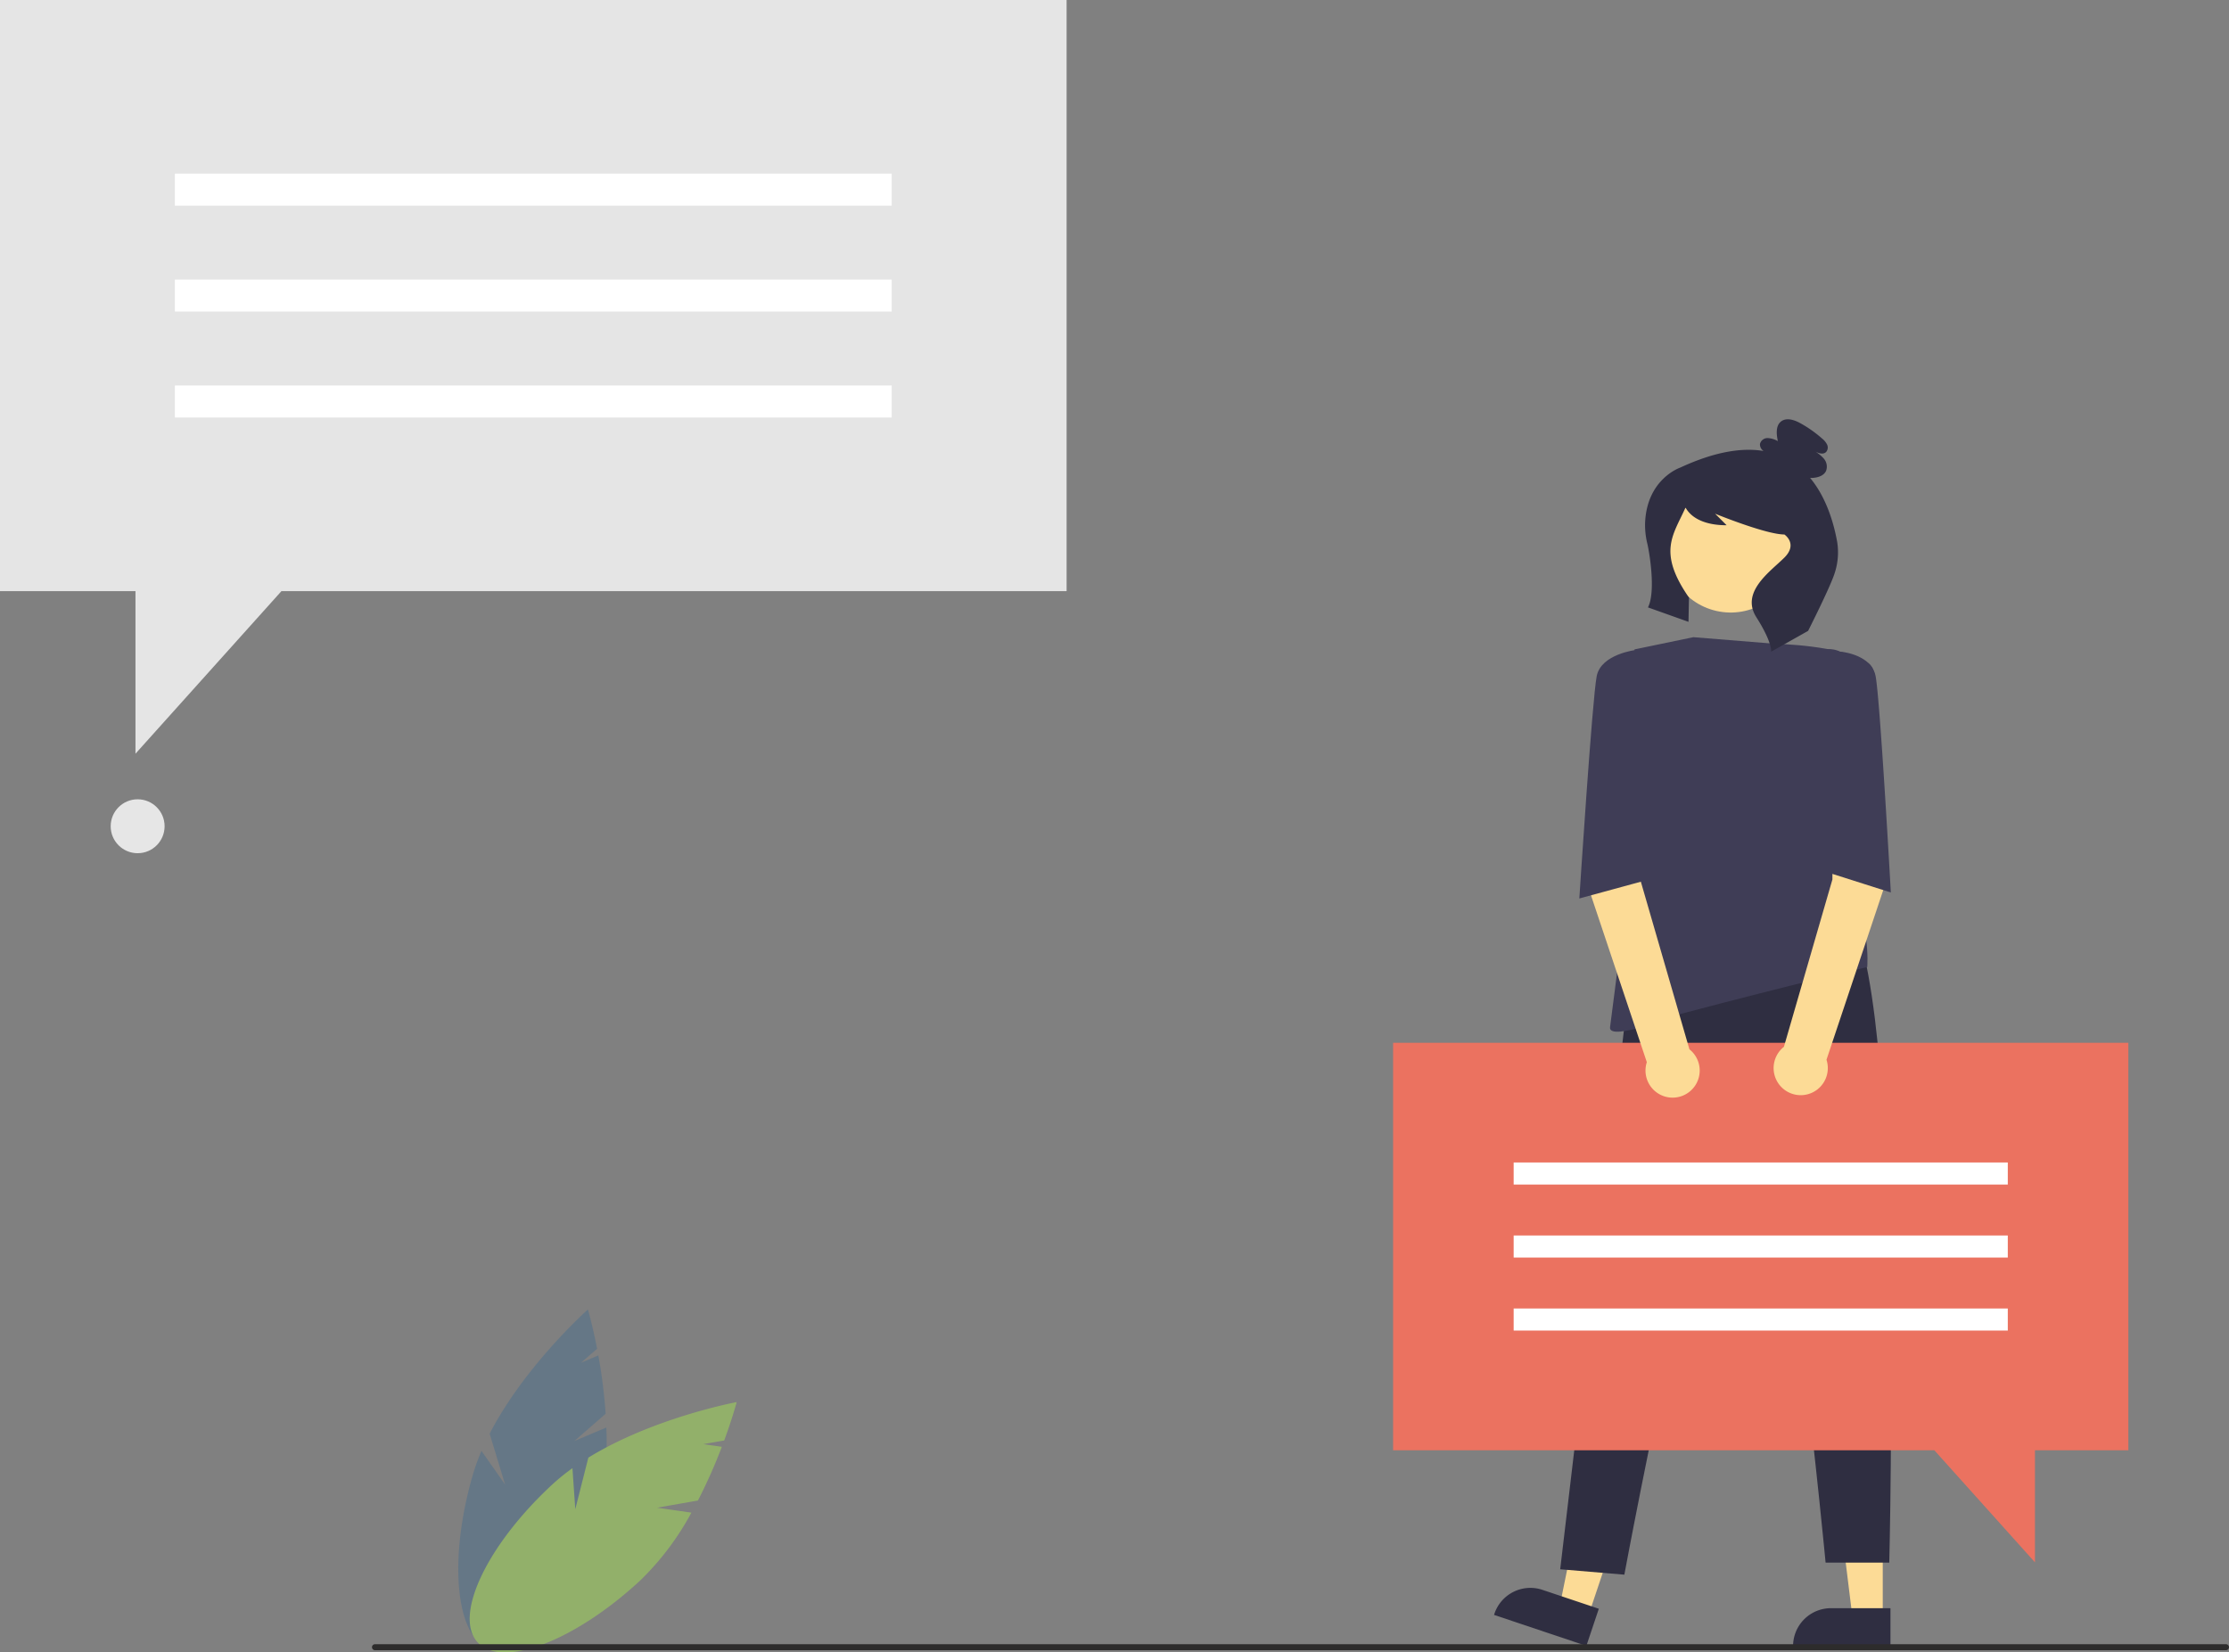 <?xml version="1.0" encoding="UTF-8" standalone="no"?>
<svg
   xmlns:dc="http://purl.org/dc/elements/1.1/"
   xmlns:cc="http://creativecommons.org/ns#"
   xmlns:rdf="http://www.w3.org/1999/02/22-rdf-syntax-ns#"
   xmlns:svg="http://www.w3.org/2000/svg"
   xmlns="http://www.w3.org/2000/svg"
   xmlns:sodipodi="http://sodipodi.sourceforge.net/DTD/sodipodi-0.dtd"
   xmlns:inkscape="http://www.inkscape.org/namespaces/inkscape"
   id="a8fb2eaf-2a53-49df-969a-202e504b9a03"
   data-name="Layer 1"
   width="744.2"
   height="551.749"
   viewBox="0 0 744.2 551.749"
   version="1.1"
   sodipodi:docname="feedback.svg"
   inkscape:version="1.0 (4035a4f, 2020-05-01)">
  <rect x="0" y="0" width="744.2" height="551.749" fill="#808080" stroke="none"/>
  <defs
     id="defs2282" />
  <sodipodi:namedview
     inkscape:document-rotation="0"
     pagecolor="#ffffff"
     bordercolor="#666666"
     borderopacity="1"
     objecttolerance="10"
     gridtolerance="10"
     guidetolerance="10"
     inkscape:pageopacity="0"
     inkscape:pageshadow="2"
     inkscape:window-width="2560"
     inkscape:window-height="1322"
     id="namedview2280"
     showgrid="false"
     inkscape:zoom="1.3321268"
     inkscape:cx="273.57259"
     inkscape:cy="271.66278"
     inkscape:window-x="0"
     inkscape:window-y="23"
     inkscape:window-maximized="1"
     inkscape:current-layer="a8fb2eaf-2a53-49df-969a-202e504b9a03" />
  <polygon
     points="356.109 197.381 93.963 197.381 45.233 251.661 45.233 197.381 0 197.381 0 0 356.109 0 356.109 197.381"
     fill="#e5e5e5"
     id="polygon2231" />
  <rect
     x="58.393"
     y="57.981"
     width="239.325"
     height="10.692"
     fill="#fff"
     id="rect2233" />
  <rect
     x="58.393"
     y="93.345"
     width="239.325"
     height="10.692"
     fill="#fff"
     id="rect2235" />
  <rect
     x="58.393"
     y="128.709"
     width="239.325"
     height="10.692"
     fill="#fff"
     id="rect2237" />
  <circle
     cx="45.954"
     cy="275.884"
     r="9"
     fill="#e6e6e6"
     id="circle2239" />
  <polygon
     points="628.598 540.263 618.514 540.263 613.716 501.367 628.599 501.367 628.598 540.263"
     fill="#9f616a"
     id="polygon2241"
     style="fill:#fcdb96;fill-opacity:1" />
  <path
     d="M859.069,724.164l-32.515-.001v-.411a12.657,12.657,0,0,1,12.656-12.656h.001l19.859.001Z"
     transform="translate(-227.9 -174.125)"
     fill="#2f2e41"
     id="path2243" />
  <polygon
     points="530.313 539.464 520.752 536.259 528.567 497.855 542.678 502.586 530.313 539.464"
     fill="#9f616a"
     id="polygon2245"
     style="fill:#fcdb96;fill-opacity:1" />
  <path
     d="M757.544,723.675,726.716,713.339l.131-.39a12.657,12.657,0,0,1,16.022-7.977l.001 0,18.829,6.313Z"
     transform="translate(-227.9 -174.125)"
     fill="#2f2e41"
     id="path2247" />
  <path
     d="M770.644,513.37,748.807,698.099l21.418,1.806s33.69-181.623,44.077-160.108,23.112,156.076,23.112,156.076h21.257S864.121,485.92,841.865,475.534Z"
     transform="translate(-227.9 -174.125)"
     fill="#2f2e41"
     id="path2249" />
  <circle
     cx="806.061"
     cy="357.445"
     r="21.515"
     transform="matrix(0.173, -0.985, 0.985, 0.173, 86.283, 915.138)"
     fill="#9f616a"
     id="circle2251"
     style="fill:#fcdb96;fill-opacity:1" />
  <path
     d="M793.271,386.879l27.45,2.226s21.886.371,30.788,6.306-8.532,42.658-8.532,42.658-4.532,14.56-1.113,21.144c11.096,21.362,9.451,37.813,9.451,37.813s-22.805,5.216-62.125,15.603c0,0-24.482,9.645-23.74,4.451s8.161-64.544,8.161-64.544v-61.576Z"
     transform="translate(-227.9 -174.125)"
     fill="#3f3d56"
     id="path2253" />
  <path
     d="M841.291,355.115c-1.098-6.127-3.558-14.818-9.039-21.408.173.001.345.009.517.004,1.884-.055,4.027-.649,4.805-2.365a4.104,4.104,0,0,0-.751-4.094,12.086,12.086,0,0,0-3.429-2.679c1.322.802,3.19,1.548,4.245.417a2.29,2.29,0,0,0,.259-2.445,6.066,6.066,0,0,0-1.649-1.989,40.545,40.545,0,0,0-7.25-5.116c-2.01-1.111-4.654-2.003-6.459-.582-1.838,1.447-1.543,4.266-1.071,6.557a7.543,7.543,0,0,0-3.377-1.019,2.586,2.586,0,0,0-2.591,1.99,2.656,2.656,0,0,0,1.197,2.32c-7.094-1.167-16.158.157-27.745,5.519,0,0-11.236,3.745-11.806,18.536a26.239,26.239,0,0,0,.78,7.023c.633,2.681,2.885,15.835.184,21.15l13.531,4.821.155-8.105c-10.516-15.18-5.321-20.751-1.227-29.881a.097.097,0,0,1,.172-.013c.757,1.298,3.656,5.749,13.635,5.749l-3.856-3.856s16.967,6.941,23.137,6.941c0,0,4.627,3.085,0,7.712s-14.755,11.438-9.356,19.922,4.934,11.493,4.934,11.493l12.34-6.941s7.537-14.912,8.874-19.303A22.15,22.15,0,0,0,841.291,355.115Z"
     transform="translate(-227.9 -174.125)"
     fill="#2f2e41"
     id="path2255" />
  <polygon
     points="465.118 348.182 710.597 348.182 710.597 484.244 679.416 484.244 679.416 521.661 645.825 484.244 465.118 484.244 465.118 348.182"
     fill="#eb7260"
     id="polygon2257" />
  <rect
     x="505.37"
     y="388.15"
     width="164.975"
     height="7.37"
     fill="#fff"
     id="rect2259" />
  <rect
     x="505.37"
     y="412.528"
     width="164.975"
     height="7.37"
     fill="#fff"
     id="rect2261" />
  <rect
     x="505.37"
     y="436.906"
     width="164.975"
     height="7.37"
     fill="#fff"
     id="rect2263" />
  <path
     d="M854.198,435.125l-14.398,3.5-.109,29.14-16.194,55.894a9.047,9.047,0,1,0,14.217,4.306l19.36-57.863Z"
     transform="translate(-227.9 -174.125)"
     fill="#9f616a"
     id="path2265"
     style="fill:#fcdb96;fill-opacity:1" />
  <path
     d="M758.369,434.513l17.273,4.935.109,29.14,16.194,55.894a9.047,9.047,0,1,1-14.217,4.306l-19.36-57.863Z"
     transform="translate(-227.9 -174.125)"
     fill="#9f616a"
     id="path2267"
     style="fill:#fcdb96;fill-opacity:1" />
  <path
     d="M832.591,392.443l3.568-1.163a8.12,8.12,0,0,1,6.076.422h0s10.386.742,11.87,8.161,5.092,72.263,5.092,72.263l-22-7Z"
     transform="translate(-227.9 -174.125)"
     fill="#3f3d56"
     id="path2269" />
  <path
     d="M782.514,392.443l-6.316-.318-2-1s-11.715,1.318-13.199,8.736-5.801,74.263-5.801,74.263l22-6Z"
     transform="translate(-227.9 -174.125)"
     fill="#3f3d56"
     id="path2271" />
  <path
     style="fill:#657786;fill-opacity:1"
     d="M419.676,655.277l10.428-9.097a174.184,174.184,0,0,0-2.439-19.481l-5.755,2.435,5.339-4.657c-1.536-7.952-3.057-13.12-3.057-13.12s-21.04,18.684-32.814,41.477l5.165,16.99-7.889-11.235a70.472,70.472,0,0,0-2.998,8.333c-8.21,28.638-5.512,54.535,6.026,57.843s27.546-17.227,35.755-45.865a92.776,92.776,0,0,0,2.892-28.129Z"
     transform="translate(-227.9 -174.125)"
     fill="#f1f1f1"
     id="path2273" />
  <path
     style="fill:#92b06a;fill-opacity:1"
     d="M447.29,677.545l13.629-2.397a174.18,174.18,0,0,0,7.982-17.937l-6.185-.89,6.978-1.227c2.795-7.601,4.165-12.812,4.165-12.812s-27.669,5.119-49.529,18.544l-4.361,17.214-.946-13.695a70.463,70.463,0,0,0-6.874,5.583C390.318,690.2,379.241,713.764,387.408,722.559s32.485-.509,54.316-20.781a92.773,92.773,0,0,0,17.015-22.585Z"
     transform="translate(-227.9 -174.125)"
     fill="#f1f1f1"
     id="path2275" />
  <path
     d="M971.1,725.125h-618a1,1,0,0,1,0-2h618a1,1,0,0,1,0,2Z"
     transform="translate(-227.9 -174.125)"
     fill="#cbcbcb"
     id="path2277"
     style="fill:#2d2c2c;fill-opacity:1" />
</svg>

